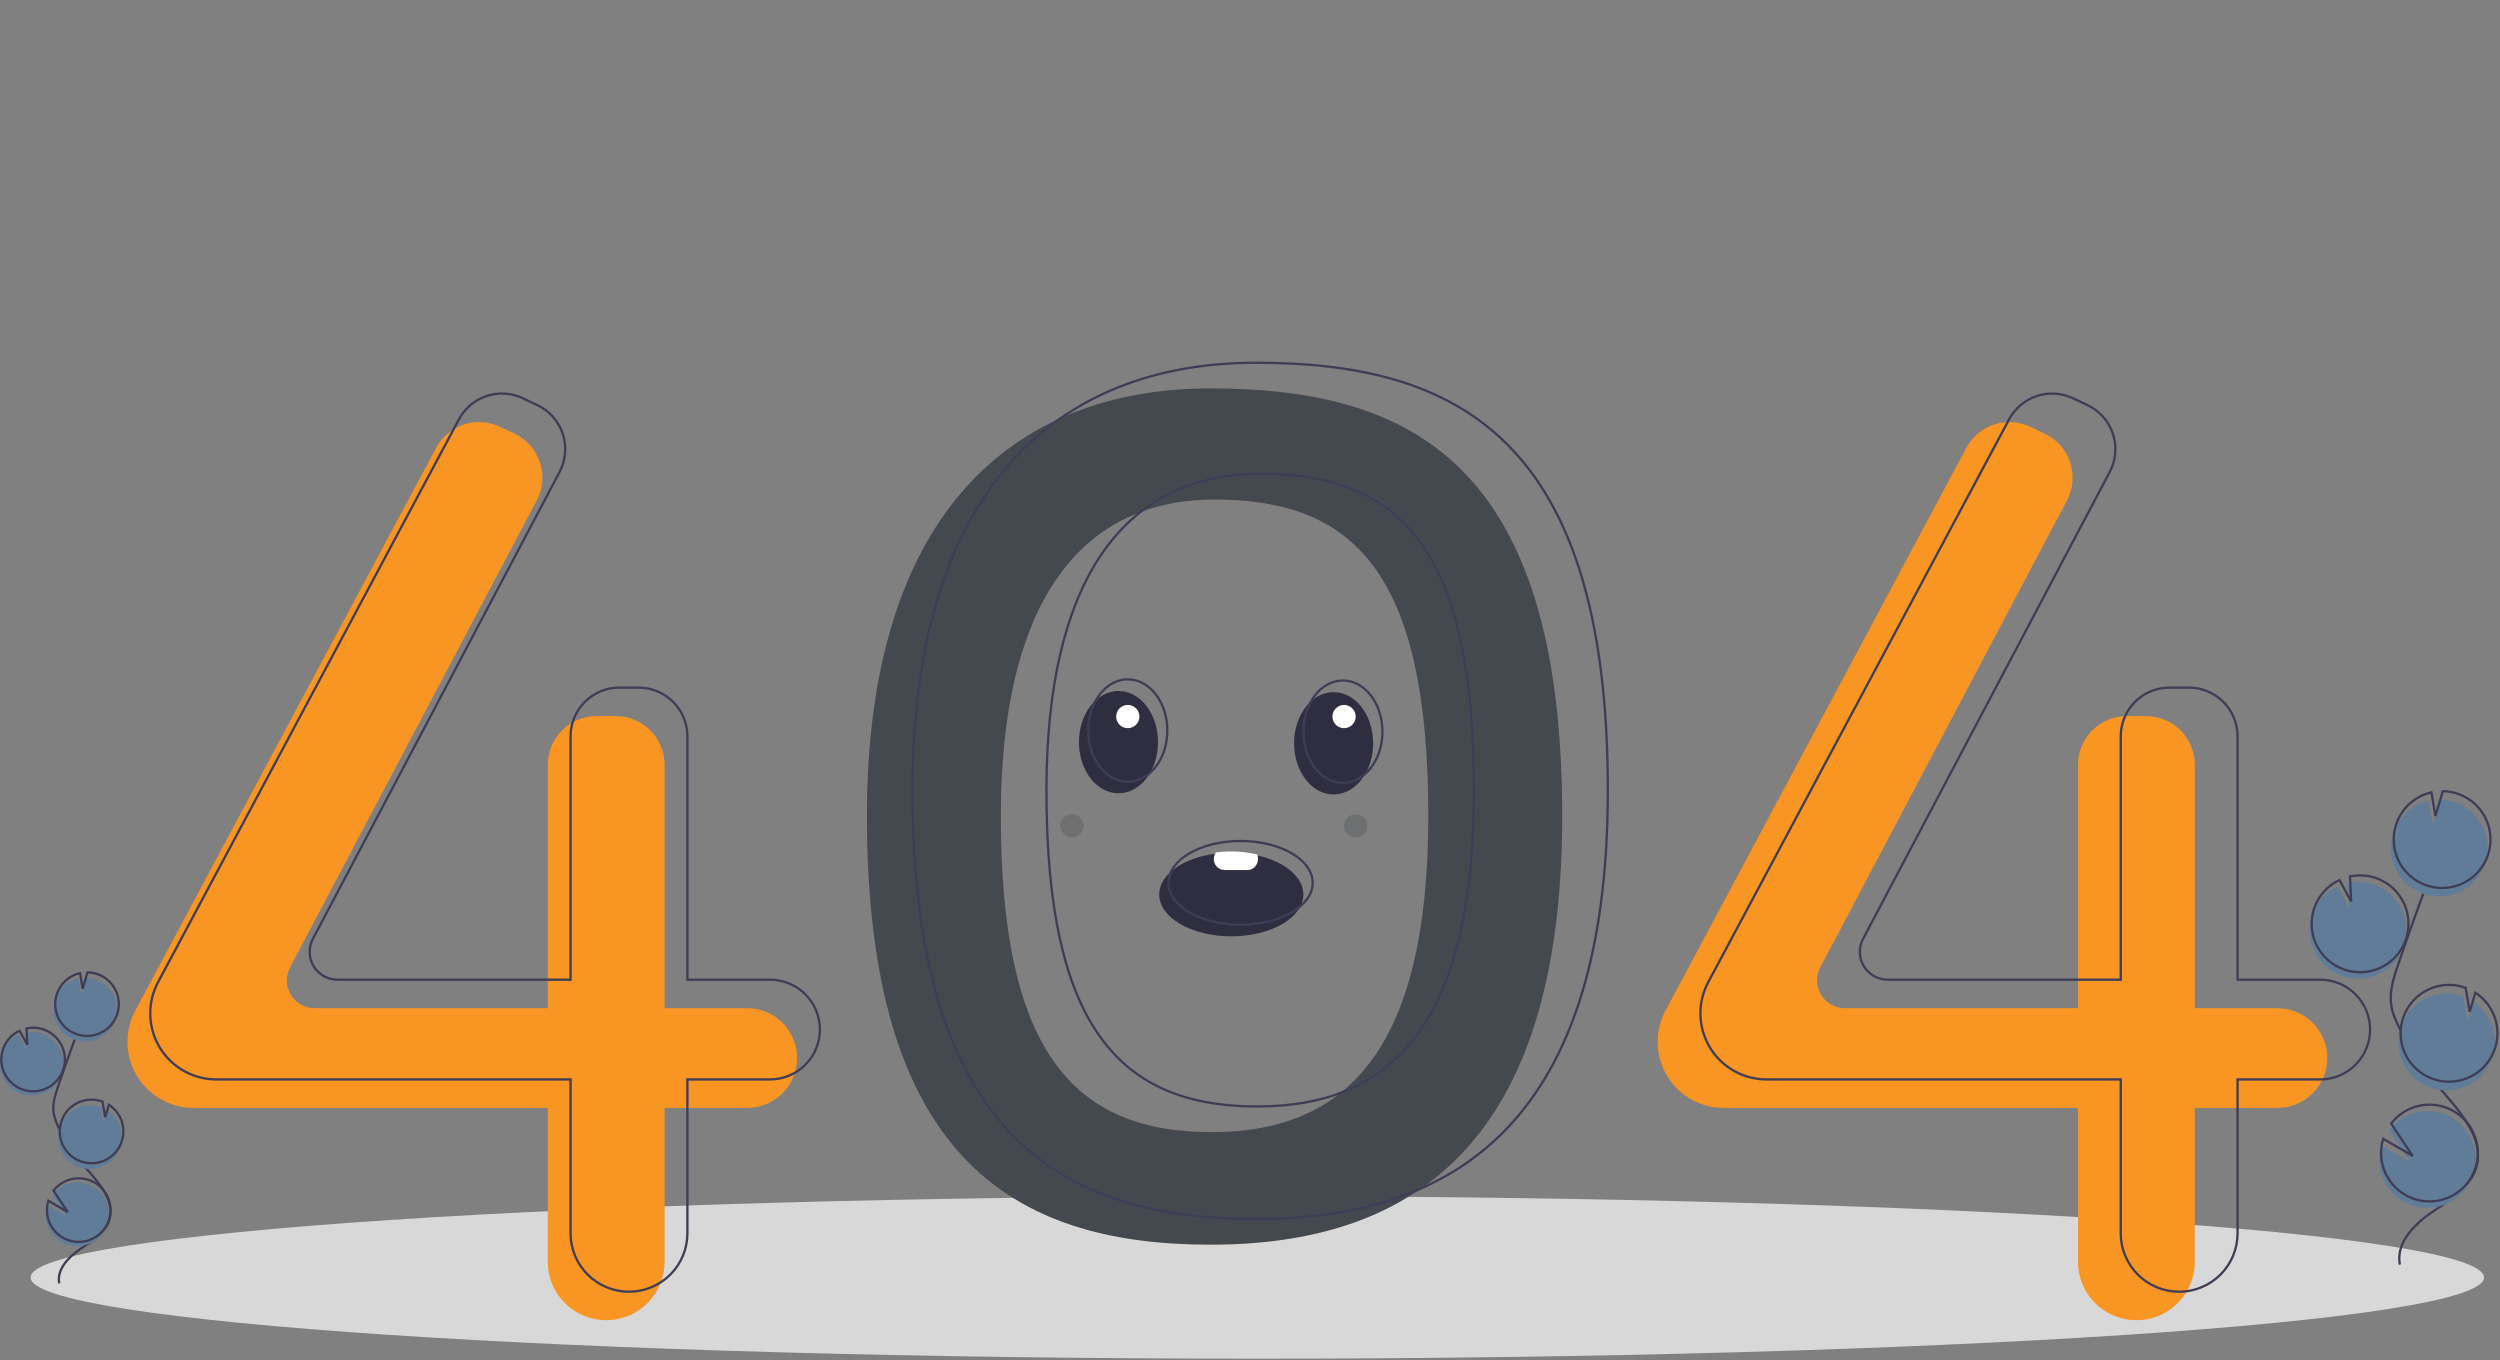 <svg xmlns="http://www.w3.org/2000/svg" viewBox="0 0 1075 585" width="1075" height="585">
	<rect x="0" y="0" width="1075" height="585" fill="#808080" stroke="none"/>
	<style>
		tspan { white-space:pre }
		.shp0 { fill: #d8d8d8 } 
		.shp1 { fill: #44494f } 
		.shp2 { fill: #f89523 } 
		.shp3 { fill: none;stroke: #3f3d56 } 
		.shp4 { fill: #607c98 } 
		.shp5 { fill: #2f2e41 } 
		.shp6 { fill: #ffffff } 
		.shp7 { opacity: 0.302;fill: #44494f } 
	</style>
	<path id="Layer" class="shp0" d="M540.64 584.23C248.94 584.23 13.14 568.62 13.14 549.31C13.14 530 248.94 514.39 540.64 514.39C832.35 514.39 1068.14 530 1068.14 549.31C1068.14 568.62 832.35 584.23 540.64 584.23Z" />
	<path id="Layer" fill-rule="evenodd" class="shp1" d="M671.75 350.81C671.75 492.94 606.37 535.22 520.43 535.22C434.48 535.22 372.77 496.62 372.77 350.81C372.77 222.15 434.48 167.01 520.43 167.01C606.37 167.01 671.75 198.87 671.75 350.81ZM614.16 350.9C614.16 245.66 581.79 214.8 522.26 214.8C462.74 214.8 430.36 261.79 430.36 350.9C430.36 451.9 461.46 486.82 520.99 486.82C580.52 486.82 614.16 449.35 614.16 350.9Z" />
	<path id="Layer" class="shp2" d="M321.31 433.52L285.78 433.52L285.78 328.88C285.78 326.13 285.23 323.4 284.18 320.86C283.13 318.32 281.59 316.01 279.64 314.06C277.69 312.11 275.38 310.57 272.84 309.52C270.3 308.46 267.57 307.92 264.82 307.92L256.49 307.92C253.74 307.92 251.02 308.46 248.48 309.52C245.93 310.57 243.62 312.11 241.68 314.06C239.73 316.01 238.19 318.32 237.13 320.86C236.08 323.4 235.54 326.13 235.54 328.88L235.54 433.52L135.31 433.52C133.25 433.52 131.22 432.98 129.42 431.97C127.63 430.96 126.13 429.49 125.06 427.73C124 425.96 123.41 423.95 123.35 421.89C123.29 419.83 123.77 417.79 124.73 415.96L230.81 215.18C232.14 212.68 232.94 209.94 233.17 207.11C233.4 204.29 233.06 201.45 232.17 198.77C231.27 196.08 229.84 193.61 227.96 191.49C226.08 189.37 223.79 187.65 221.23 186.45L214.97 183.49C212.56 182.35 209.96 181.68 207.3 181.52C204.64 181.36 201.97 181.7 199.44 182.54C196.91 183.38 194.57 184.69 192.53 186.4C190.49 188.12 188.8 190.21 187.54 192.56L58.16 434.59C57.61 435.62 57.13 436.67 56.71 437.76C56.29 438.84 55.94 439.95 55.66 441.08C55.37 442.21 55.16 443.35 55.02 444.51C54.88 445.66 54.8 446.82 54.8 447.99L54.8 447.99C54.8 451.72 55.54 455.41 56.97 458.86C58.4 462.31 60.49 465.44 63.13 468.08C65.77 470.72 68.9 472.81 72.35 474.24C75.79 475.67 79.49 476.4 83.22 476.4L235.54 476.4L235.54 542.57C235.54 545.87 236.19 549.14 237.45 552.18C238.71 555.23 240.56 558 242.9 560.33C245.23 562.66 248 564.51 251.05 565.78C254.09 567.04 257.36 567.69 260.66 567.69L260.66 567.69C263.96 567.69 267.22 567.04 270.27 565.78C273.32 564.51 276.09 562.66 278.42 560.33C280.75 558 282.6 555.23 283.86 552.18C285.13 549.14 285.78 545.87 285.78 542.57L285.78 476.4L321.31 476.4C324.13 476.4 326.92 475.85 329.52 474.77C332.12 473.69 334.48 472.11 336.47 470.12C338.46 468.13 340.04 465.77 341.12 463.17C342.2 460.56 342.75 457.78 342.75 454.96L342.75 454.96C342.75 452.14 342.2 449.36 341.12 446.75C340.04 444.15 338.47 441.79 336.47 439.8C334.48 437.81 332.12 436.23 329.52 435.15C326.92 434.07 324.13 433.52 321.31 433.52L321.31 433.52Z" />
	<path id="Layer" class="shp2" d="M979.31 433.52L943.77 433.52L943.77 328.88C943.77 326.13 943.23 323.4 942.18 320.86C941.13 318.32 939.58 316.01 937.64 314.06C935.69 312.11 933.38 310.57 930.84 309.52C928.29 308.46 925.57 307.92 922.82 307.92L914.49 307.92C911.74 307.92 909.01 308.46 906.47 309.52C903.93 310.57 901.62 312.11 899.67 314.06C897.73 316.01 896.18 318.32 895.13 320.86C894.08 323.4 893.54 326.13 893.54 328.88L893.54 433.52L793.31 433.52C791.24 433.52 789.22 432.98 787.42 431.97C785.63 430.96 784.12 429.49 783.06 427.73C781.99 425.96 781.4 423.95 781.35 421.89C781.29 419.83 781.76 417.79 782.73 415.96L888.81 215.18C890.13 212.68 890.93 209.94 891.17 207.11C891.4 204.29 891.06 201.45 890.16 198.77C889.27 196.08 887.84 193.61 885.96 191.49C884.08 189.37 881.79 187.65 879.23 186.45L872.97 183.49C870.56 182.35 867.95 181.68 865.29 181.52C862.64 181.36 859.97 181.7 857.44 182.54C854.91 183.38 852.56 184.69 850.53 186.4C848.49 188.12 846.79 190.21 845.54 192.56L716.16 434.59C715.61 435.62 715.12 436.67 714.71 437.76C714.29 438.84 713.94 439.95 713.65 441.08C713.37 442.21 713.16 443.35 713.01 444.51C712.87 445.66 712.8 446.82 712.8 447.99L712.8 447.99C712.8 451.72 713.54 455.41 714.96 458.86C716.39 462.31 718.48 465.44 721.12 468.08C723.76 470.72 726.89 472.81 730.34 474.24C733.79 475.67 737.49 476.4 741.22 476.4L893.54 476.4L893.54 542.57C893.54 545.87 894.19 549.14 895.45 552.18C896.71 555.23 898.56 558 900.89 560.33C903.23 562.66 905.99 564.51 909.04 565.78C912.09 567.04 915.36 567.69 918.65 567.69L918.65 567.69C921.95 567.69 925.22 567.04 928.27 565.78C931.31 564.51 934.08 562.66 936.42 560.33C938.75 558 940.6 555.23 941.86 552.18C943.12 549.14 943.77 545.87 943.77 542.57L943.77 476.4L979.31 476.4C982.12 476.4 984.91 475.85 987.51 474.77C990.12 473.69 992.48 472.11 994.47 470.12C996.46 468.13 998.04 465.77 999.12 463.17C1000.2 460.56 1000.75 457.78 1000.75 454.96L1000.75 454.96C1000.75 452.14 1000.2 449.36 999.12 446.75C998.04 444.15 996.46 441.79 994.47 439.8C992.48 437.81 990.12 436.23 987.51 435.15C984.91 434.07 982.12 433.52 979.31 433.52L979.31 433.52Z" />
	<path id="Layer" class="shp3" d="M331.11 421.26L295.58 421.26L295.58 316.62C295.58 313.87 295.04 311.15 293.98 308.6C292.93 306.06 291.39 303.75 289.44 301.81C287.5 299.86 285.19 298.32 282.64 297.26C280.1 296.21 277.38 295.67 274.62 295.67L266.3 295.67C263.55 295.67 260.82 296.21 258.28 297.26C255.74 298.32 253.43 299.86 251.48 301.81C249.53 303.75 247.99 306.06 246.94 308.6C245.88 311.15 245.34 313.87 245.34 316.62L245.34 421.26L145.11 421.26C143.05 421.26 141.02 420.73 139.23 419.72C137.43 418.7 135.93 417.24 134.86 415.48C133.8 413.71 133.21 411.7 133.15 409.64C133.09 407.58 133.57 405.53 134.53 403.71L240.62 202.93C241.94 200.43 242.74 197.68 242.97 194.86C243.21 192.04 242.86 189.2 241.97 186.51C241.07 183.83 239.64 181.35 237.76 179.23C235.88 177.12 233.6 175.4 231.04 174.19L224.77 171.24C222.36 170.1 219.76 169.43 217.1 169.27C214.44 169.11 211.78 169.45 209.25 170.29C206.72 171.12 204.37 172.44 202.33 174.15C200.29 175.87 198.6 177.96 197.34 180.31L67.96 422.34C67.41 423.36 66.93 424.42 66.51 425.51C66.09 426.59 65.74 427.7 65.46 428.83C65.18 429.96 64.96 431.1 64.82 432.26C64.68 433.41 64.61 434.57 64.61 435.73L64.61 435.73C64.61 439.47 65.34 443.16 66.77 446.61C68.2 450.06 70.29 453.19 72.93 455.83C75.57 458.47 78.7 460.56 82.15 461.99C85.6 463.41 89.29 464.15 93.02 464.15L245.34 464.15L245.34 530.32C245.34 533.62 245.99 536.88 247.25 539.93C248.52 542.98 250.37 545.75 252.7 548.08C255.03 550.41 257.8 552.26 260.85 553.52C263.9 554.79 267.16 555.44 270.46 555.44L270.46 555.44C273.76 555.44 277.03 554.79 280.07 553.52C283.12 552.26 285.89 550.41 288.22 548.08C290.55 545.75 292.41 542.98 293.67 539.93C294.93 536.88 295.58 533.62 295.58 530.32L295.58 464.15L331.11 464.15C333.93 464.15 336.72 463.6 339.32 462.52C341.92 461.44 344.29 459.86 346.28 457.87C348.27 455.88 349.85 453.51 350.92 450.91C352 448.31 352.56 445.52 352.56 442.71L352.56 442.71C352.56 439.89 352 437.1 350.92 434.5C349.85 431.9 348.27 429.54 346.28 427.54C344.29 425.55 341.92 423.97 339.32 422.9C336.72 421.82 333.93 421.26 331.11 421.26L331.11 421.26Z" />
	<path id="Layer" class="shp3" d="M997.69 421.26L962.15 421.26L962.15 316.62C962.15 313.87 961.61 311.15 960.56 308.6C959.51 306.06 957.96 303.75 956.02 301.81C954.07 299.86 951.76 298.32 949.22 297.26C946.67 296.21 943.95 295.67 941.2 295.67L932.87 295.67C930.12 295.67 927.39 296.21 924.85 297.26C922.31 298.32 920 299.86 918.05 301.81C916.11 303.75 914.56 306.06 913.51 308.6C912.46 311.15 911.92 313.87 911.92 316.62L911.92 421.26L811.69 421.26C809.62 421.26 807.6 420.73 805.8 419.72C804.01 418.7 802.5 417.24 801.44 415.48C800.37 413.71 799.78 411.7 799.73 409.64C799.67 407.58 800.14 405.53 801.11 403.71L907.19 202.93C908.51 200.43 909.31 197.68 909.55 194.86C909.78 192.04 909.44 189.2 908.54 186.51C907.65 183.83 906.22 181.35 904.34 179.23C902.46 177.12 900.17 175.4 897.61 174.19L891.35 171.24C888.94 170.1 886.33 169.43 883.67 169.27C881.02 169.11 878.35 169.45 875.82 170.29C873.29 171.12 870.94 172.44 868.9 174.15C866.87 175.87 865.17 177.96 863.92 180.31L734.54 422.34C733.99 423.36 733.5 424.42 733.09 425.51C732.67 426.59 732.31 427.7 732.03 428.83C731.75 429.96 731.54 431.1 731.39 432.26C731.25 433.41 731.18 434.57 731.18 435.73L731.18 435.73C731.18 439.47 731.92 443.16 733.34 446.61C734.77 450.06 736.86 453.19 739.5 455.83C742.14 458.47 745.27 460.56 748.72 461.99C752.17 463.41 755.86 464.15 759.6 464.15L911.92 464.15L911.92 530.32C911.92 533.62 912.56 536.88 913.83 539.93C915.09 542.98 916.94 545.75 919.27 548.08C921.6 550.41 924.37 552.26 927.42 553.52C930.47 554.79 933.74 555.44 937.03 555.44L937.03 555.44C940.33 555.44 943.6 554.79 946.65 553.52C949.69 552.26 952.46 550.41 954.8 548.08C957.13 545.75 958.98 542.98 960.24 539.93C961.5 536.88 962.15 533.62 962.15 530.32L962.15 464.15L997.69 464.15C1000.5 464.15 1003.29 463.6 1005.89 462.52C1008.5 461.44 1010.86 459.86 1012.85 457.87C1014.84 455.88 1016.42 453.51 1017.5 450.91C1018.58 448.31 1019.13 445.52 1019.13 442.71L1019.13 442.71C1019.13 439.89 1018.58 437.1 1017.5 434.5C1016.42 431.9 1014.84 429.54 1012.85 427.54C1010.86 425.55 1008.5 423.97 1005.89 422.9C1003.29 421.82 1000.5 421.26 997.69 421.26L997.69 421.26Z" />
	<path id="Layer" fill-rule="evenodd" class="shp3" d="M691.36 339.78C691.36 481.92 625.97 524.19 540.03 524.19C454.09 524.19 392.38 485.59 392.38 339.78C392.38 211.12 454.09 155.98 540.03 155.98C625.97 155.98 691.36 187.84 691.36 339.78ZM540.6 475.79C600.12 475.79 633.77 438.32 633.77 339.87C633.77 234.64 601.4 203.77 541.87 203.77C482.34 203.77 449.97 250.76 449.97 339.87C449.97 440.87 481.07 475.79 540.6 475.79L540.6 475.79Z" />
	<path id="Layer" class="shp4" d="M1006.86 419.55C1013.01 421.78 1019.84 421 1025.32 417.44C1030.8 413.88 1034.28 407.95 1034.74 401.43C1035.19 394.91 1032.55 388.56 1027.62 384.27C1022.69 379.99 1016.03 378.27 1009.64 379.63L1010.16 390.35L1005.09 381.17C1003.86 381.74 1002.69 382.44 1001.6 383.25C1000.51 384.05 999.5 384.96 998.58 385.97C997.67 386.97 996.85 388.06 996.15 389.22C995.45 390.38 994.87 391.61 994.4 392.89C994.24 393.34 994.09 393.8 993.96 394.26C993.82 394.72 993.71 395.19 993.61 395.66C993.51 396.13 993.42 396.61 993.36 397.08C993.29 397.56 993.24 398.04 993.21 398.52C993.05 400.76 993.25 403.01 993.82 405.19C994.38 407.37 995.29 409.44 996.51 411.32C997.74 413.21 999.26 414.88 1001.02 416.28C1002.78 417.68 1004.75 418.78 1006.86 419.55Z" />
	<path id="Layer" class="shp3" d="M1031.94 543.79C1030.15 534.68 1037.9 526.61 1045.56 521.36C1053.22 516.11 1062.17 510.95 1064.78 502.04C1068.53 489.24 1057.35 477.51 1048.64 467.4C1047.03 465.52 1045.47 463.6 1043.97 461.64C1042.48 459.67 1041.03 457.66 1039.65 455.61C1038.27 453.56 1036.96 451.47 1035.7 449.34C1034.44 447.21 1033.25 445.04 1032.12 442.84C1030.31 439.31 1028.64 435.62 1028.17 431.67C1027.48 426 1029.31 420.35 1031.14 414.94C1037.26 396.9 1043.8 379.02 1050.77 361.29" />
	<path id="Layer" class="shp3" d="M1007.72 416.79C1013.86 419.02 1020.7 418.24 1026.17 414.68C1031.65 411.12 1035.14 405.19 1035.59 398.67C1036.05 392.15 1033.41 385.8 1028.48 381.52C1023.54 377.23 1016.88 375.51 1010.49 376.88L1011.01 387.59L1005.95 378.41C1004.72 378.99 1003.55 379.68 1002.46 380.49C1001.36 381.29 1000.35 382.2 999.44 383.21C998.52 384.21 997.71 385.3 997.01 386.46C996.31 387.63 995.72 388.85 995.26 390.13C995.1 390.58 994.95 391.04 994.81 391.5C994.68 391.97 994.56 392.43 994.46 392.9C994.36 393.37 994.28 393.85 994.21 394.32C994.15 394.8 994.1 395.28 994.06 395.76C993.91 398 994.11 400.26 994.67 402.43C995.23 404.61 996.14 406.68 997.37 408.56C998.59 410.45 1000.11 412.12 1001.87 413.52C1003.63 414.92 1005.61 416.02 1007.72 416.79L1007.72 416.79Z" />
	<path id="Layer" class="shp4" d="M1029.4 357.59C1029.99 355.95 1030.78 354.4 1031.76 352.97C1032.74 351.53 1033.9 350.22 1035.2 349.07C1036.5 347.92 1037.95 346.94 1039.49 346.15C1041.04 345.36 1042.68 344.77 1044.38 344.39L1046.09 354.57L1049.27 343.88C1058.32 344.01 1066.25 349.98 1068.87 358.64C1071.5 367.31 1068.23 376.67 1060.78 381.82C1053.33 386.96 1043.41 386.69 1036.24 381.16C1029.08 375.63 1026.31 366.1 1029.4 357.59L1029.4 357.59Z" />
	<path id="Layer" class="shp3" d="M1030.54 353.91C1031.13 352.28 1031.93 350.72 1032.91 349.29C1033.88 347.85 1035.04 346.54 1036.34 345.4C1037.65 344.25 1039.09 343.27 1040.64 342.48C1042.18 341.69 1043.82 341.09 1045.52 340.71L1047.23 350.9L1050.41 340.2C1059.46 340.34 1067.39 346.31 1070.02 354.97C1072.64 363.63 1069.37 373 1061.92 378.14C1054.47 383.28 1044.55 383.01 1037.38 377.48C1030.22 371.95 1027.45 362.42 1030.54 353.91L1030.54 353.91Z" />
	<path id="Layer" class="shp4" d="M1044.99 467.6C1049.79 469.35 1055.07 469.26 1059.82 467.36C1064.56 465.46 1068.44 461.89 1070.72 457.31C1072.99 452.74 1073.51 447.48 1072.16 442.55C1070.81 437.62 1067.7 433.36 1063.41 430.58L1060.97 438.8L1059.24 428.5C1059.23 428.5 1059.23 428.49 1059.22 428.49C1059.22 428.49 1059.22 428.49 1059.21 428.49C1059.21 428.48 1059.2 428.48 1059.2 428.48C1059.19 428.48 1059.19 428.48 1059.18 428.48C1053.99 426.59 1048.27 426.84 1043.27 429.18C1038.26 431.52 1034.4 435.75 1032.51 440.94C1030.63 446.13 1030.89 451.86 1033.23 456.86C1035.57 461.86 1039.8 465.72 1044.99 467.6L1044.99 467.6Z" />
	<path id="Layer" class="shp3" d="M1045.98 463.88C1050.79 465.62 1056.06 465.54 1060.81 463.64C1065.55 461.74 1069.43 458.16 1071.71 453.59C1073.99 449.01 1074.5 443.76 1073.15 438.83C1071.8 433.9 1068.69 429.64 1064.4 426.86L1061.96 435.08L1060.23 424.77C1060.22 424.77 1060.22 424.77 1060.21 424.77C1060.21 424.76 1060.21 424.76 1060.2 424.76C1060.2 424.76 1060.19 424.76 1060.19 424.76C1060.18 424.76 1060.18 424.75 1060.17 424.75C1054.99 422.87 1049.26 423.12 1044.26 425.46C1039.25 427.79 1035.39 432.02 1033.5 437.21C1031.62 442.41 1031.88 448.13 1034.22 453.13C1036.56 458.13 1040.79 462 1045.98 463.88L1045.98 463.88Z" />
	<path id="Layer" class="shp4" d="M1023.32 502.17C1025.03 511.85 1033.28 519.02 1043.11 519.36C1052.94 519.69 1061.66 513.09 1064.01 503.54C1066.36 493.99 1061.7 484.09 1052.84 479.83C1043.98 475.56 1033.34 478.08 1027.33 485.87L1036.61 499.83L1023.94 492.42C1023.69 493.2 1023.5 494 1023.35 494.81C1023.2 495.62 1023.1 496.44 1023.04 497.26C1022.99 498.08 1022.99 498.9 1023.04 499.72C1023.08 500.54 1023.18 501.36 1023.32 502.17L1023.32 502.17Z" />
	<path id="Layer" class="shp3" d="M1024.18 499.41C1025.88 509.1 1034.14 516.27 1043.97 516.6C1053.8 516.93 1062.52 510.33 1064.87 500.78C1067.22 491.23 1062.56 481.34 1053.7 477.07C1044.83 472.8 1034.2 475.32 1028.19 483.11L1037.46 497.07L1024.79 489.66C1024.55 490.45 1024.35 491.24 1024.2 492.05C1024.05 492.86 1023.95 493.68 1023.9 494.5C1023.85 495.32 1023.85 496.14 1023.89 496.96C1023.94 497.78 1024.04 498.6 1024.18 499.41L1024.18 499.41Z" />
	<path id="Layer" class="shp4" d="M9.01 470.25C13.04 471.72 17.53 471.2 21.13 468.86C24.73 466.52 27.02 462.63 27.32 458.34C27.62 454.06 25.89 449.89 22.64 447.07C19.4 444.26 15.03 443.13 10.83 444.02L11.17 451.06L7.84 445.03C7.03 445.41 6.27 445.87 5.55 446.4C4.83 446.93 4.17 447.52 3.57 448.18C2.96 448.84 2.43 449.56 1.97 450.32C1.51 451.09 1.12 451.89 0.82 452.73C0.71 453.03 0.61 453.33 0.53 453.63C0.44 453.94 0.36 454.24 0.3 454.55C0.23 454.86 0.18 455.17 0.13 455.49C0.09 455.8 0.06 456.12 0.03 456.43C-0.07 457.9 0.07 459.38 0.43 460.81C0.8 462.24 1.4 463.6 2.21 464.84C3.01 466.08 4.01 467.18 5.17 468.1C6.32 469.02 7.62 469.74 9.01 470.25Z" />
	<path id="Layer" class="shp3" d="M25.48 551.88C24.31 545.89 29.4 540.59 34.43 537.14C39.46 533.69 45.34 530.3 47.06 524.45C49.53 516.03 42.18 508.33 36.46 501.69C35.4 500.45 34.38 499.19 33.39 497.9C32.41 496.61 31.46 495.29 30.55 493.94C29.64 492.59 28.78 491.22 27.95 489.82C27.13 488.42 26.34 487 25.6 485.55C25.28 484.98 24.98 484.4 24.71 483.81C24.44 483.22 24.2 482.61 23.98 482C23.76 481.38 23.57 480.76 23.41 480.13C23.25 479.5 23.11 478.86 23 478.21C22.55 474.49 23.75 470.78 24.96 467.22C28.98 455.37 33.28 443.62 37.86 431.97" />
	<path id="Layer" class="shp3" d="M9.57 468.44C13.61 469.9 18.1 469.39 21.7 467.05C25.29 464.71 27.59 460.82 27.88 456.53C28.18 452.25 26.45 448.08 23.21 445.26C19.97 442.45 15.59 441.32 11.39 442.21L11.73 449.25L8.4 443.22C7.6 443.6 6.83 444.05 6.11 444.58C5.39 445.11 4.73 445.71 4.13 446.37C3.53 447.03 2.99 447.75 2.53 448.51C2.07 449.27 1.69 450.08 1.38 450.92C1.28 451.22 1.18 451.52 1.09 451.82C1 452.13 0.93 452.43 0.86 452.74C0.79 453.05 0.74 453.36 0.7 453.68C0.65 453.99 0.62 454.3 0.6 454.62C0.49 456.09 0.63 457.57 1 459C1.37 460.43 1.96 461.79 2.77 463.03C3.57 464.27 4.57 465.37 5.73 466.29C6.89 467.21 8.18 467.93 9.57 468.44Z" />
	<path id="Layer" class="shp4" d="M23.81 429.54C24.2 428.47 24.72 427.45 25.37 426.5C26.01 425.56 26.77 424.7 27.62 423.94C28.48 423.19 29.43 422.55 30.45 422.03C31.46 421.51 32.54 421.12 33.65 420.87L34.78 427.56L36.87 420.53C42.81 420.62 48.02 424.54 49.75 430.23C51.48 435.92 49.32 442.08 44.43 445.46C39.53 448.83 33.02 448.66 28.31 445.02C23.6 441.39 21.78 435.13 23.81 429.54L23.81 429.54Z" />
	<path id="Layer" class="shp3" d="M24.56 427.12C24.95 426.05 25.47 425.03 26.12 424.09C26.76 423.14 27.52 422.28 28.38 421.53C29.23 420.77 30.18 420.13 31.2 419.61C32.21 419.09 33.29 418.7 34.41 418.45L35.53 425.14L37.62 418.12C43.57 418.2 48.77 422.13 50.5 427.82C52.23 433.51 50.08 439.66 45.18 443.04C40.29 446.42 33.77 446.24 29.06 442.61C24.35 438.97 22.53 432.71 24.56 427.12L24.56 427.12Z" />
	<path id="Layer" class="shp4" d="M34.06 501.82C37.21 502.97 40.68 502.91 43.8 501.66C46.92 500.42 49.47 498.06 50.96 495.06C52.46 492.05 52.79 488.6 51.91 485.36C51.02 482.12 48.98 479.32 46.16 477.5L44.56 482.9L43.42 476.13C43.42 476.13 43.41 476.12 43.41 476.12C43.41 476.12 43.4 476.12 43.4 476.12C43.4 476.12 43.39 476.12 43.39 476.12C43.39 476.12 43.39 476.12 43.38 476.11C39.97 474.87 36.21 475.04 32.92 476.58C29.64 478.11 27.09 480.89 25.86 484.3C24.62 487.71 24.79 491.47 26.33 494.76C27.86 498.05 30.65 500.59 34.06 501.82L34.06 501.82Z" />
	<path id="Layer" class="shp3" d="M34.71 499.37C37.86 500.52 41.33 500.46 44.45 499.22C47.57 497.97 50.12 495.62 51.61 492.61C53.11 489.61 53.44 486.15 52.56 482.92C51.67 479.68 49.63 476.88 46.81 475.05L45.21 480.45L44.07 473.68C44.07 473.68 44.06 473.68 44.06 473.68C44.06 473.68 44.05 473.67 44.05 473.67C44.05 473.67 44.05 473.67 44.04 473.67C44.04 473.67 44.04 473.67 44.03 473.67C40.62 472.43 36.86 472.6 33.58 474.13C30.29 475.67 27.75 478.45 26.52 481.86C25.28 485.27 25.45 489.03 26.98 492.31C28.52 495.6 31.3 498.14 34.71 499.37L34.71 499.37Z" />
	<path id="Layer" class="shp4" d="M19.82 524.53C20.94 530.89 26.36 535.61 32.82 535.82C39.28 536.04 45.01 531.71 46.55 525.43C48.1 519.16 45.04 512.66 39.21 509.85C33.39 507.05 26.4 508.7 22.46 513.82L28.55 522.99L20.22 518.12C20.06 518.64 19.93 519.17 19.84 519.7C19.74 520.23 19.67 520.76 19.64 521.3C19.6 521.84 19.6 522.38 19.63 522.92C19.66 523.46 19.73 524 19.82 524.53Z" />
	<path id="Layer" class="shp3" d="M20.39 522.72C21.5 529.08 26.93 533.79 33.39 534.01C39.84 534.23 45.57 529.89 47.12 523.62C48.66 517.34 45.6 510.84 39.78 508.04C33.96 505.23 26.96 506.89 23.02 512.01L29.11 521.18L20.79 516.31C20.63 516.83 20.5 517.35 20.4 517.88C20.3 518.42 20.24 518.95 20.2 519.49C20.17 520.03 20.17 520.57 20.2 521.11C20.23 521.65 20.29 522.19 20.39 522.72L20.39 522.72Z" />
	<path id="Layer" class="shp5" d="M480.95 341.12C471.55 341.12 463.95 331.28 463.95 319.12C463.95 306.95 471.55 297.12 480.95 297.12C490.35 297.12 497.95 306.95 497.95 319.12C497.95 331.28 490.35 341.12 480.95 341.12Z" />
	<path id="Layer" class="shp5" d="M573.45 341.62C564.05 341.62 556.45 331.78 556.45 319.62C556.45 307.45 564.05 297.62 573.45 297.62C582.85 297.62 590.45 307.45 590.45 319.62C590.45 331.78 582.85 341.62 573.45 341.62Z" />
	<path id="Layer" class="shp5" d="M560.45 384.62C560.45 394.56 546.57 402.62 529.45 402.62C512.33 402.62 498.45 394.56 498.45 384.62C498.45 376.01 508.86 368.81 522.77 367.05C523.32 366.97 523.87 366.91 524.43 366.85C524.99 366.8 525.54 366.75 526.1 366.72C526.66 366.68 527.21 366.66 527.77 366.64C528.33 366.62 528.89 366.61 529.45 366.62C530.38 366.61 531.32 366.64 532.25 366.68C533.18 366.73 534.11 366.81 535.04 366.91C535.97 367.01 536.9 367.13 537.82 367.28C538.75 367.44 539.66 367.61 540.58 367.82C552.2 370.41 560.45 376.96 560.45 384.62Z" />
	<path id="Layer" class="shp3" d="M484.95 336.12C475.55 336.12 467.95 326.28 467.95 314.12C467.95 301.95 475.55 292.12 484.95 292.12C494.35 292.12 501.95 301.95 501.95 314.12C501.95 326.28 494.35 336.12 484.95 336.12Z" />
	<path id="Layer" class="shp3" d="M577.45 336.62C568.05 336.62 560.45 326.78 560.45 314.62C560.45 302.45 568.05 292.62 577.45 292.62C586.85 292.62 594.45 302.45 594.45 314.62C594.45 326.78 586.85 336.62 577.45 336.62Z" />
	<path id="Layer" class="shp3" d="M533.45 397.62C516.3 397.62 502.45 389.57 502.45 379.62C502.45 369.66 516.3 361.62 533.45 361.62C550.59 361.62 564.45 369.66 564.45 379.62C564.45 389.57 550.59 397.62 533.45 397.62Z" />
	<path id="Layer" class="shp6" d="M540.95 369.32C540.95 369.63 540.92 369.94 540.86 370.24C540.81 370.55 540.72 370.85 540.61 371.14C540.5 371.43 540.36 371.71 540.19 371.97C540.03 372.23 539.84 372.48 539.63 372.71C539.42 372.93 539.2 373.13 538.96 373.3C538.72 373.47 538.46 373.62 538.18 373.74C537.91 373.86 537.63 373.96 537.33 374.02C537.04 374.08 536.74 374.11 536.45 374.12L526.45 374.12C525.84 374.09 525.24 373.95 524.68 373.7C524.12 373.45 523.62 373.09 523.21 372.64C522.79 372.2 522.46 371.68 522.25 371.1C522.03 370.53 521.93 369.93 521.95 369.32C521.94 369.07 521.96 368.83 522 368.59C522.03 368.35 522.08 368.12 522.15 367.88C522.22 367.65 522.31 367.43 522.41 367.21C522.51 366.99 522.63 366.78 522.77 366.57C523.32 366.5 523.87 366.43 524.43 366.37C524.98 366.31 525.54 366.26 526.1 366.23C526.65 366.19 527.21 366.16 527.77 366.14C528.33 366.12 528.89 366.11 529.45 366.12C530.38 366.11 531.32 366.14 532.25 366.19C533.19 366.24 534.12 366.32 535.05 366.43C535.98 366.53 536.9 366.67 537.83 366.83C538.75 366.99 539.67 367.18 540.58 367.4C540.64 367.55 540.69 367.7 540.74 367.86C540.78 368.02 540.82 368.18 540.85 368.34C540.89 368.5 540.91 368.66 540.92 368.82C540.94 368.99 540.95 369.15 540.95 369.32Z" />
	<path id="Layer" class="shp6" d="M484.95 313.12C482.18 313.12 479.95 310.88 479.95 308.12C479.95 305.35 482.18 303.12 484.95 303.12C487.71 303.12 489.95 305.35 489.95 308.12C489.95 310.88 487.71 313.12 484.95 313.12Z" />
	<path id="Layer" class="shp6" d="M577.95 313.12C575.18 313.12 572.95 310.88 572.95 308.12C572.95 305.35 575.18 303.12 577.95 303.12C580.71 303.12 582.95 305.35 582.95 308.12C582.95 310.88 580.71 313.12 577.95 313.12Z" />
	<path id="Layer" class="shp7" d="M582.95 360.12C580.18 360.12 577.95 357.88 577.95 355.12C577.95 352.35 580.18 350.12 582.95 350.12C585.71 350.12 587.95 352.35 587.95 355.12C587.95 357.88 585.71 360.12 582.95 360.12Z" />
	<path id="Layer" class="shp7" d="M460.95 360.12C458.18 360.12 455.95 357.88 455.95 355.12C455.95 352.35 458.18 350.12 460.95 350.12C463.71 350.12 465.95 352.35 465.95 355.12C465.95 357.88 463.71 360.12 460.95 360.12Z" />
</svg>